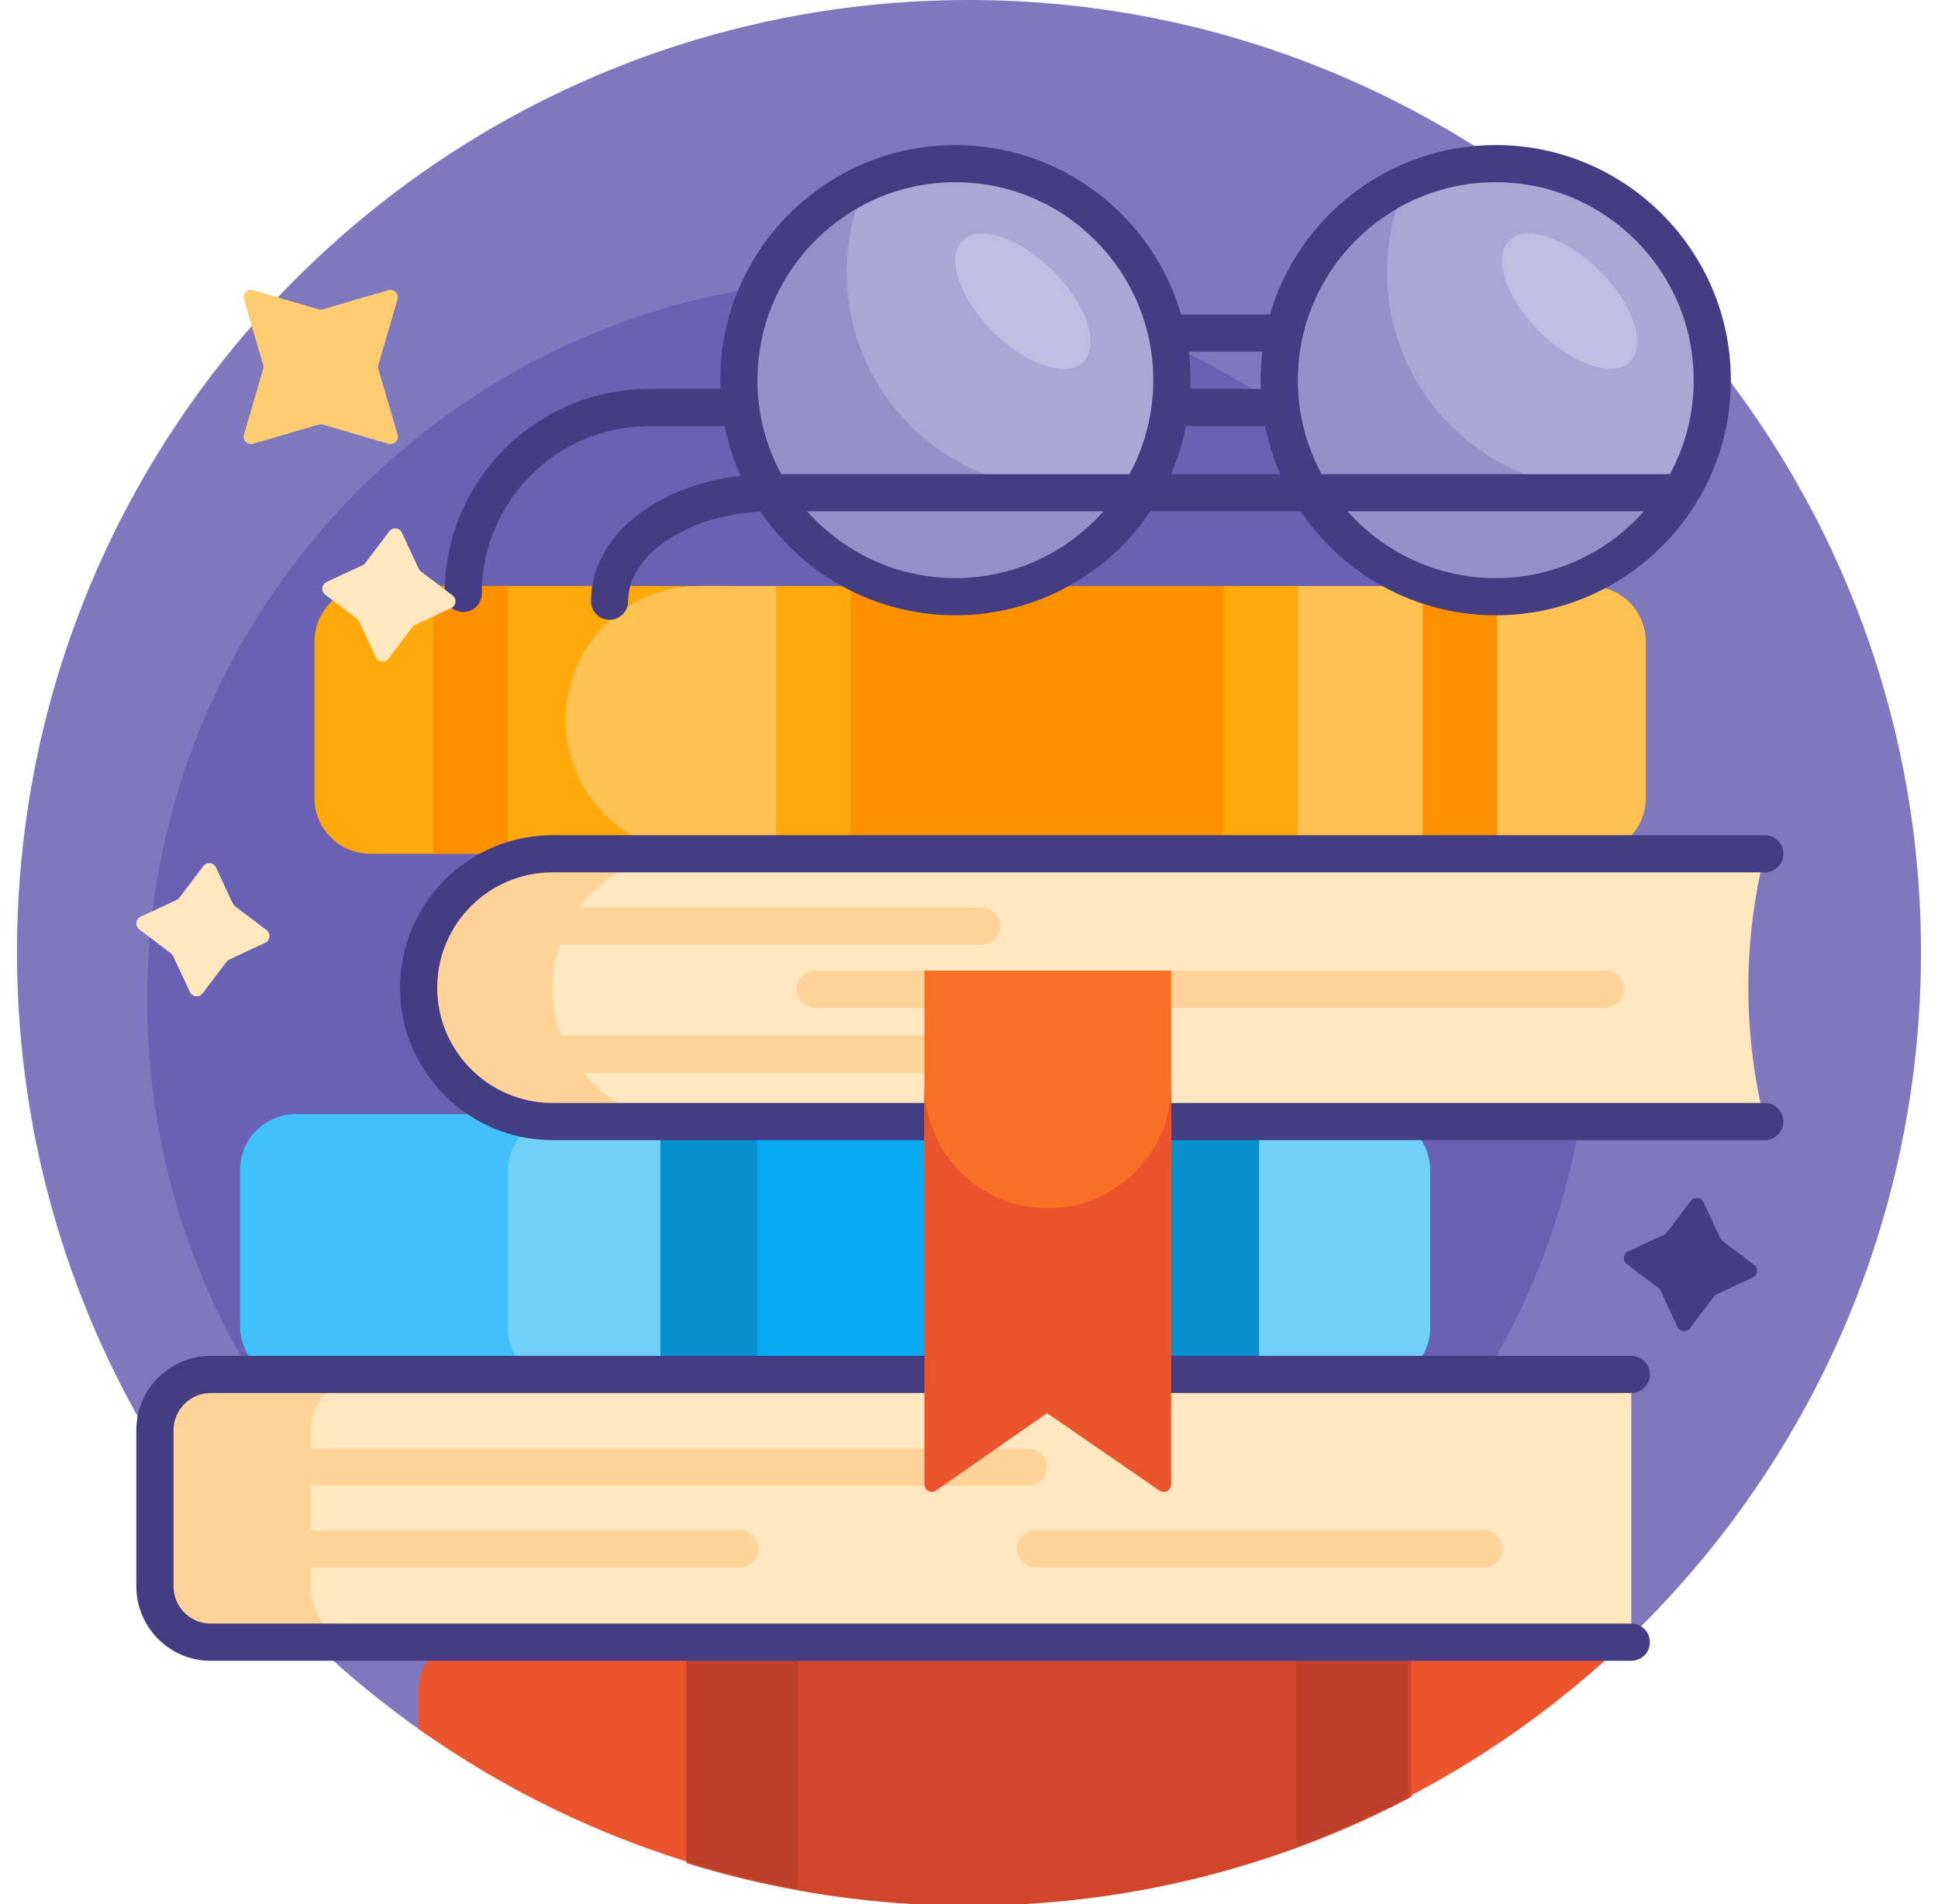 <svg width="57" height="56" viewBox="0 0 57 56" fill="none" xmlns="http://www.w3.org/2000/svg">
<path d="M47.98 48.112C45.504 50.511 42.186 51.844 38.738 51.844H15.362C14.307 51.844 13.274 51.526 12.411 50.919C5.207 45.852 0.5 37.476 0.5 28C0.5 12.553 13.008 0.028 28.448 1.54978e-05C43.859 -0.028 56.467 12.527 56.5 27.938C56.517 35.855 53.248 43.009 47.98 48.112Z" fill="#8078BF"/>
<path d="M46.766 29.422C46.766 41.141 37.266 50.641 25.547 50.641C13.828 50.641 4.328 41.141 4.328 29.422C4.328 17.703 13.828 8.203 25.547 8.203C37.266 8.203 46.766 17.703 46.766 29.422Z" fill="#6A61B4"/>
<path d="M48.016 48.078C43.337 52.627 37.073 55.554 30.132 55.953H26.868C21.463 55.643 16.468 53.798 12.312 50.849V49.719C12.312 48.813 13.047 48.078 13.953 48.078H48.016Z" fill="#EA552D"/>
<path d="M41.516 52.844C38.08 54.651 34.224 55.765 30.132 56H26.868C24.555 55.867 22.317 55.453 20.188 54.792V48.125H41.516V52.844Z" fill="#D1462A"/>
<path d="M41.406 48.125V52.855C40.35 53.404 39.255 53.888 38.125 54.302V48.125H41.406ZM20.188 54.745C21.255 55.077 22.351 55.346 23.469 55.549V48.125H20.188V54.745Z" fill="#BC3F2A"/>
<path d="M34.467 11.181C34.467 14.698 31.616 17.549 28.099 17.549C24.582 17.549 21.731 14.698 21.731 11.181C21.731 7.664 24.582 4.812 28.099 4.812C31.616 4.812 34.467 7.664 34.467 11.181ZM43.993 4.812C40.476 4.812 37.625 7.664 37.625 11.181C37.625 14.698 40.476 17.549 43.993 17.549C47.51 17.549 50.361 14.698 50.361 11.181C50.361 7.664 47.51 4.812 43.993 4.812Z" fill="#ABA6D5"/>
<path d="M31.271 14.377C32.209 14.377 33.099 14.174 33.901 13.81C32.9 16.015 30.678 17.549 28.099 17.549C24.582 17.549 21.731 14.698 21.731 11.181C21.731 8.601 23.264 6.38 25.469 5.379C25.105 6.181 24.903 7.071 24.903 8.009C24.903 11.526 27.754 14.377 31.271 14.377ZM47.165 14.377C43.648 14.377 40.797 11.526 40.797 8.009C40.797 7.071 40.999 6.181 41.364 5.379C39.158 6.38 37.625 8.601 37.625 11.181C37.625 14.698 40.476 17.549 43.993 17.549C46.573 17.549 48.794 16.015 49.795 13.81C48.993 14.174 48.103 14.377 47.165 14.377Z" fill="#958FCA"/>
<path d="M11.692 12.78C11.741 12.946 11.587 13.1 11.421 13.051L9.495 12.487C9.455 12.476 9.412 12.476 9.372 12.487L7.446 13.051C7.28 13.1 7.126 12.946 7.175 12.78L7.739 10.854C7.751 10.814 7.751 10.772 7.739 10.731L7.175 8.806C7.126 8.64 7.28 8.486 7.446 8.534L9.372 9.098C9.412 9.11 9.455 9.11 9.495 9.098L11.421 8.534C11.587 8.486 11.741 8.64 11.692 8.806L11.128 10.731C11.116 10.772 11.116 10.814 11.128 10.854L11.692 12.78Z" fill="#FFCD71"/>
<path d="M42.062 34.406V39C42.062 39.906 41.328 40.641 40.422 40.641H8.703C7.797 40.641 7.062 39.906 7.062 39V34.406C7.062 33.5 7.797 32.766 8.703 32.766H40.422C41.328 32.766 42.062 33.5 42.062 34.406Z" fill="#40C1FA"/>
<path d="M42.062 34.453V39.047C42.062 39.953 41.328 40.688 40.422 40.688H16.578C15.672 40.688 14.938 39.953 14.938 39.047V34.453C14.938 33.547 15.672 32.812 16.578 32.812H40.422C41.328 32.812 42.062 33.547 42.062 34.453Z" fill="#72D1FB"/>
<path d="M36.156 32.812V40.688H20.625V32.812H36.156Z" fill="#07A9F0"/>
<path d="M22.266 40.688H19.422V32.812H22.266V40.688ZM37.031 32.812H34.188V40.688H37.031V32.812Z" fill="#0691CE"/>
<path d="M25.386 21.172C25.386 23.346 23.623 25.109 21.449 25.109H10.891C9.985 25.109 9.25 24.375 9.25 23.469V18.875C9.25 17.969 9.985 17.234 10.891 17.234H21.449C23.623 17.234 25.386 18.997 25.386 21.172Z" fill="#FFA90B"/>
<path d="M48.406 18.875V23.469C48.406 24.375 47.672 25.109 46.766 25.109H20.57C18.396 25.109 16.633 23.346 16.633 21.172C16.633 18.997 18.396 17.234 20.57 17.234H22.826L23.92 18.228H37.306L38.172 17.234H46.766C47.672 17.234 48.406 17.969 48.406 18.875Z" fill="#FFC14F"/>
<path d="M36.428 17.234V25.109H24.562V17.234H36.428ZM14.931 17.234V25.109H12.743V17.234H14.931ZM44.031 17.234V25.109H41.844V17.234H44.031Z" fill="#FF9100"/>
<path d="M25.014 17.234V25.109H22.826V17.234H25.014ZM38.172 17.234V25.109H35.984V17.234H38.172Z" fill="#FFA90B"/>
<path d="M6.197 40.422H47.979V48.297H6.197C5.291 48.297 4.557 47.562 4.557 46.656V42.063C4.557 41.157 5.291 40.422 6.197 40.422ZM16.25 25.109C14.075 25.109 12.312 26.872 12.312 29.047C12.312 31.221 14.075 32.984 16.25 32.984H51.906C51.26 30.399 51.26 27.695 51.906 25.109H16.25Z" fill="#FFE7C0"/>
<path d="M43.993 4.266C40.85 4.266 38.19 6.374 37.352 9.25H34.74C33.902 6.374 31.242 4.266 28.099 4.266C24.286 4.266 21.184 7.368 21.184 11.181C21.184 11.267 21.186 11.352 21.189 11.438H19.094C15.777 11.438 13.078 14.136 13.078 17.453C13.078 17.755 13.323 18 13.625 18C13.927 18 14.172 17.755 14.172 17.453C14.172 14.739 16.38 12.531 19.094 12.531H21.281C21.293 12.531 21.305 12.531 21.316 12.53C21.418 13.041 21.575 13.531 21.783 13.995C19.253 14.285 17.381 15.8 17.381 17.681C17.381 17.983 17.626 18.228 17.928 18.228C18.23 18.228 18.475 17.983 18.475 17.681C18.475 16.313 20.228 15.148 22.367 15.045C23.611 16.884 25.716 18.096 28.099 18.096C30.485 18.096 32.593 16.881 33.836 15.038H38.256C39.5 16.881 41.607 18.096 43.993 18.096C47.806 18.096 50.908 14.994 50.908 11.181C50.908 7.368 47.806 4.266 43.993 4.266ZM43.993 5.359C47.203 5.359 49.815 7.971 49.815 11.181C49.815 12.18 49.561 13.121 49.116 13.944H38.87C38.425 13.121 38.172 12.18 38.172 11.181C38.172 7.971 40.783 5.359 43.993 5.359ZM37.128 10.344C37.095 10.618 37.078 10.898 37.078 11.181C37.078 11.267 37.08 11.352 37.083 11.438H35.01C35.013 11.352 35.014 11.267 35.014 11.181C35.014 10.898 34.997 10.618 34.964 10.344H37.128ZM28.099 5.359C31.309 5.359 33.92 7.971 33.92 11.181C33.92 12.18 33.667 13.121 33.222 13.944H22.977C22.531 13.121 22.278 12.18 22.278 11.181C22.278 7.971 24.889 5.359 28.099 5.359ZM28.099 17.002C26.367 17.002 24.81 16.242 23.742 15.038H32.456C31.389 16.242 29.831 17.002 28.099 17.002ZM34.438 13.944C34.634 13.496 34.784 13.023 34.882 12.531H37.21C37.308 13.023 37.458 13.496 37.654 13.944H34.438ZM43.993 17.002C42.261 17.002 40.704 16.242 39.636 15.038H48.35C47.282 16.242 45.725 17.002 43.993 17.002Z" fill="#453D83"/>
<path d="M30.975 7.97C31.958 8.952 32.356 10.147 31.865 10.638C31.374 11.129 30.179 10.731 29.197 9.749C28.214 8.766 27.816 7.572 28.307 7.08C28.798 6.589 29.993 6.988 30.975 7.97ZM44.385 7.08C43.894 7.572 44.292 8.766 45.275 9.749C46.257 10.731 47.452 11.129 47.943 10.638C48.434 10.147 48.036 8.952 47.053 7.97C46.071 6.988 44.876 6.589 44.385 7.08Z" fill="#C1BDE0"/>
<path d="M11.821 15.668L12.314 16.725C12.329 16.757 12.351 16.785 12.38 16.807L13.31 17.511C13.441 17.611 13.419 17.814 13.27 17.884L12.213 18.376C12.18 18.391 12.152 18.414 12.131 18.442L11.427 19.372C11.327 19.504 11.123 19.482 11.054 19.333L10.562 18.275C10.546 18.243 10.524 18.215 10.495 18.193L9.565 17.489C9.434 17.39 9.456 17.186 9.605 17.116L10.662 16.624C10.695 16.609 10.723 16.586 10.745 16.558L11.448 15.628C11.548 15.496 11.752 15.518 11.821 15.668ZM5.98 25.472L5.276 26.401C5.254 26.43 5.226 26.453 5.194 26.468L4.136 26.96C3.987 27.03 3.965 27.233 4.097 27.333L5.026 28.037C5.055 28.058 5.078 28.087 5.093 28.119L5.585 29.176C5.655 29.326 5.858 29.348 5.958 29.216L6.662 28.286C6.683 28.258 6.712 28.235 6.744 28.22L7.801 27.727C7.951 27.658 7.973 27.454 7.841 27.355L6.911 26.651C6.883 26.629 6.86 26.601 6.845 26.569L6.353 25.511C6.283 25.362 6.079 25.34 5.98 25.472Z" fill="#FFE7C0"/>
<path d="M51.551 37.571L50.494 38.064C50.461 38.079 50.433 38.101 50.412 38.13L49.708 39.06C49.608 39.191 49.405 39.169 49.335 39.02L48.843 37.963C48.828 37.93 48.805 37.902 48.776 37.881L47.847 37.176C47.715 37.077 47.737 36.873 47.886 36.804L48.944 36.312C48.976 36.296 49.004 36.274 49.026 36.245L49.73 35.315C49.829 35.184 50.033 35.206 50.102 35.355L50.595 36.413C50.61 36.445 50.633 36.473 50.661 36.495L51.591 37.199C51.722 37.298 51.701 37.502 51.551 37.571Z" fill="#453D83"/>
<path d="M12.312 29.047C12.312 26.872 14.075 25.109 16.25 25.109H20.188C18.898 25.109 17.753 25.729 17.035 26.688H28.869C29.171 26.688 29.416 26.932 29.416 27.234C29.416 27.536 29.171 27.781 28.869 27.781H16.458C16.323 28.178 16.25 28.604 16.25 29.047C16.25 29.545 16.342 30.021 16.511 30.46H28.869C29.171 30.46 29.416 30.705 29.416 31.007C29.416 31.309 29.171 31.553 28.869 31.553H17.151C17.873 32.428 18.965 32.984 20.188 32.984H16.25C14.075 32.984 12.312 31.222 12.312 29.047ZM47.213 28.546H23.964C23.663 28.546 23.418 28.791 23.418 29.093C23.418 29.395 23.663 29.639 23.964 29.639H47.213C47.515 29.639 47.76 29.395 47.76 29.093C47.76 28.791 47.515 28.546 47.213 28.546ZM43.635 45.007H30.452C30.15 45.007 29.905 45.252 29.905 45.553C29.905 45.855 30.15 46.1 30.452 46.1H43.635C43.937 46.1 44.182 45.855 44.182 45.553C44.182 45.252 43.937 45.007 43.635 45.007ZM21.76 45.007H9.141V43.694H30.25C30.552 43.694 30.797 43.449 30.797 43.147C30.797 42.845 30.552 42.6 30.25 42.6H9.141V42.109C9.141 41.203 9.875 40.469 10.781 40.469H6.197C5.291 40.469 4.557 41.203 4.557 42.109V46.703C4.557 47.609 5.291 48.344 6.197 48.344H10.781C9.875 48.344 9.141 47.609 9.141 46.703V46.1H21.76C22.062 46.1 22.307 45.855 22.307 45.553C22.307 45.252 22.062 45.007 21.76 45.007Z" fill="#FFD399"/>
<path d="M5.104 42.063V46.656C5.104 47.259 5.594 47.75 6.197 47.75H47.979C48.281 47.75 48.526 47.995 48.526 48.297C48.526 48.599 48.281 48.844 47.979 48.844H6.197C4.991 48.844 4.01 47.862 4.01 46.656V42.063C4.01 40.856 4.991 39.875 6.197 39.875H47.979C48.281 39.875 48.526 40.12 48.526 40.422C48.526 40.724 48.281 40.969 47.979 40.969H6.197C5.594 40.969 5.104 41.459 5.104 42.063ZM51.906 32.438H16.25C14.38 32.438 12.859 30.916 12.859 29.047C12.859 27.177 14.38 25.656 16.25 25.656H51.906C52.208 25.656 52.453 25.411 52.453 25.109C52.453 24.808 52.208 24.563 51.906 24.563H16.25C13.777 24.563 11.766 26.574 11.766 29.047C11.766 31.52 13.777 33.531 16.25 33.531H51.906C52.208 33.531 52.453 33.286 52.453 32.984C52.453 32.682 52.208 32.438 51.906 32.438Z" fill="#453D83"/>
<path d="M27.188 34.101V28.546H34.445V34.101C34.445 36.105 32.82 37.73 30.816 37.73C28.812 37.73 27.188 36.105 27.188 34.101Z" fill="#F77026"/>
<path d="M34.445 31.908V43.66C34.445 43.837 34.247 43.94 34.102 43.84L30.797 41.561L27.531 43.837C27.386 43.938 27.188 43.834 27.188 43.658V31.908C27.188 33.912 28.812 35.536 30.816 35.536C32.82 35.536 34.445 33.912 34.445 31.908Z" fill="#EA552D"/>
</svg>
